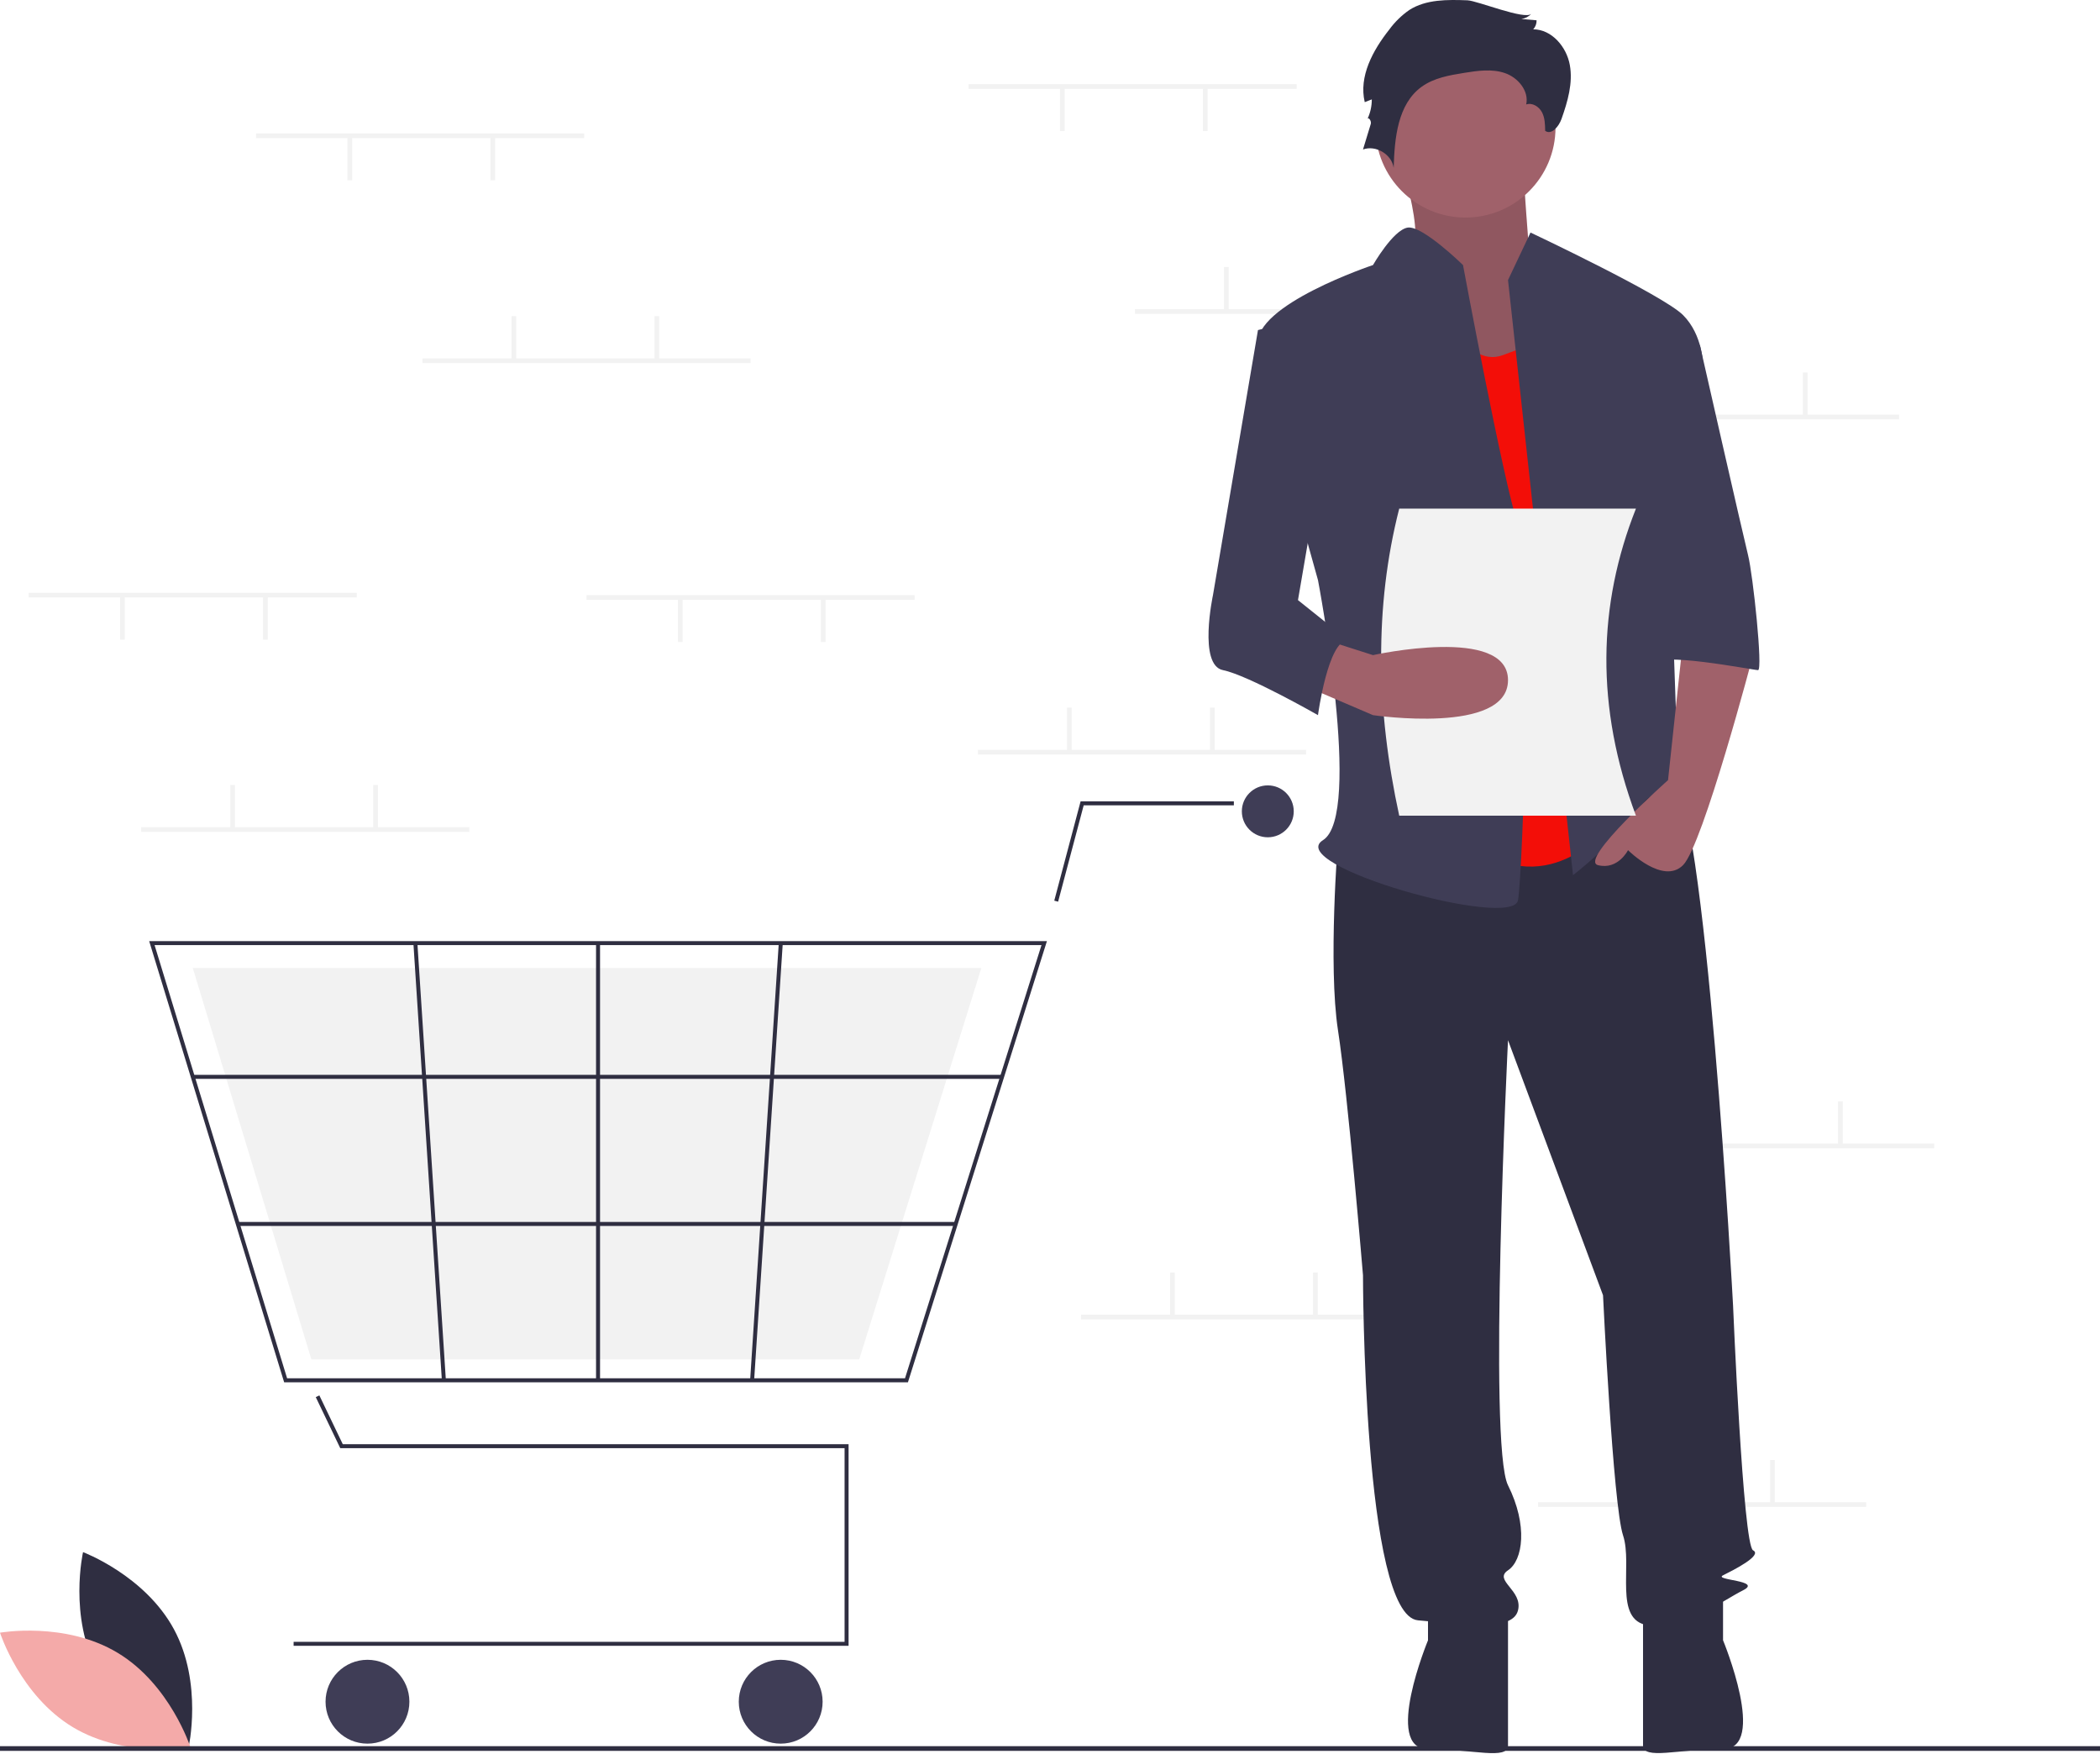 <svg width="200" height="167" viewBox="0 0 200 167" fill="none" xmlns="http://www.w3.org/2000/svg">
<g clip-path="url(#clip0_261_511)">
<path d="M9.293 159.093C12.067 164.238 17.955 166.447 17.955 166.447C17.955 166.447 19.345 160.314 16.571 155.169C13.797 150.024 7.909 147.816 7.909 147.816C7.909 147.816 6.519 153.948 9.293 159.093Z" fill="#2F2E41"/>
<path d="M11.2 157.401C16.209 160.414 18.138 166.399 18.138 166.399C18.138 166.399 11.946 167.499 6.938 164.486C1.929 161.472 0 155.487 0 155.487C0 155.487 6.192 154.387 11.2 157.401Z" fill="#F4AAA9"/>
<path d="M123.493 8.015H92.243V8.462H123.493V8.015Z" fill="#F2F2F2"/>
<path d="M115.011 8.35H114.564V12.479H115.011V8.35Z" fill="#F2F2F2"/>
<path d="M101.395 8.35H100.948V12.479H101.395V8.35Z" fill="#F2F2F2"/>
<path d="M139.341 29.444H108.091V29.89H139.341V29.444Z" fill="#F2F2F2"/>
<path d="M117.02 25.426H116.573V29.555H117.02V25.426Z" fill="#F2F2F2"/>
<path d="M130.636 25.426H130.189V29.555H130.636V25.426Z" fill="#F2F2F2"/>
<path d="M180.859 39.488H149.609V39.935H180.859V39.488Z" fill="#F2F2F2"/>
<path d="M158.537 35.471H158.091V39.6H158.537V35.471Z" fill="#F2F2F2"/>
<path d="M172.154 35.471H171.707V39.6H172.154V35.471Z" fill="#F2F2F2"/>
<path d="M177.734 143.06H146.484V143.506H177.734V143.06Z" fill="#F2F2F2"/>
<path d="M155.412 139.042H154.966V143.171H155.412V139.042Z" fill="#F2F2F2"/>
<path d="M169.029 139.042H168.582V143.171H169.029V139.042Z" fill="#F2F2F2"/>
<path d="M124.386 71.408H93.136V71.854H124.386V71.408Z" fill="#F2F2F2"/>
<path d="M102.064 67.39H101.618V71.52H102.064V67.39Z" fill="#F2F2F2"/>
<path d="M115.681 67.39H115.234V71.52H115.681V67.39Z" fill="#F2F2F2"/>
<path d="M134.207 125.203H102.957V125.649H134.207V125.203Z" fill="#F2F2F2"/>
<path d="M111.886 121.185H111.439V125.314H111.886V121.185Z" fill="#F2F2F2"/>
<path d="M125.502 121.185H125.055V125.314H125.502V121.185Z" fill="#F2F2F2"/>
<path d="M184.207 108.908H152.957V109.354H184.207V108.908Z" fill="#F2F2F2"/>
<path d="M161.886 104.89H161.439V109.02H161.886V104.89Z" fill="#F2F2F2"/>
<path d="M175.502 104.89H175.055V109.02H175.502V104.89Z" fill="#F2F2F2"/>
<path d="M80.817 156.737H27.963V156.357H80.436V137.915H32.406L30.073 133.054L30.416 132.89L32.645 137.535H80.817V156.737Z" fill="#2F2E41"/>
<path d="M34.998 166.054C37.203 166.054 38.99 164.266 38.99 162.061C38.99 159.856 37.203 158.068 34.998 158.068C32.792 158.068 31.005 159.856 31.005 162.061C31.005 164.266 32.792 166.054 34.998 166.054Z" fill="#3F3D56"/>
<path d="M74.353 166.054C76.558 166.054 78.345 164.266 78.345 162.061C78.345 159.856 76.558 158.068 74.353 158.068C72.148 158.068 70.36 159.856 70.36 162.061C70.36 164.266 72.148 166.054 74.353 166.054Z" fill="#3F3D56"/>
<path d="M120.743 79.738C122.108 79.738 123.214 78.631 123.214 77.266C123.214 75.901 122.108 74.795 120.743 74.795C119.378 74.795 118.271 75.901 118.271 77.266C118.271 78.631 119.378 79.738 120.743 79.738Z" fill="#3F3D56"/>
<path d="M86.47 131.641H27.062L14.207 89.624H99.708L99.63 89.871L86.47 131.641ZM27.343 131.261H86.191L99.19 90.004H14.721L27.343 131.261Z" fill="#2F2E41"/>
<path d="M81.833 129.455H29.652L18.362 92.191H93.46L93.392 92.41L81.833 129.455Z" fill="#F2F2F2"/>
<path d="M100.773 85.871L100.406 85.773L102.915 76.316H117.511V76.696H103.208L100.773 85.871Z" fill="#2F2E41"/>
<path d="M95.436 102.362H18.361V102.743H95.436V102.362Z" fill="#2F2E41"/>
<path d="M91.022 116.371H22.647V116.752H91.022V116.371Z" fill="#2F2E41"/>
<path d="M57.147 89.814H56.766V131.451H57.147V89.814Z" fill="#2F2E41"/>
<path d="M74.171 89.802L71.441 131.438L71.821 131.463L74.55 89.827L74.171 89.802Z" fill="#2F2E41"/>
<path d="M39.75 89.802L39.371 89.827L42.084 131.464L42.464 131.439L39.75 89.802Z" fill="#2F2E41"/>
<path d="M200 166.295H0V166.741H200V166.295Z" fill="#2F2E41"/>
<path d="M132.904 13.812C132.904 13.812 136.167 23.099 134.159 24.528C132.151 25.956 140.936 37.625 140.936 37.625L151.479 34.767L145.705 25.004C145.705 25.004 144.952 15.24 144.952 13.812C144.952 12.383 132.904 13.812 132.904 13.812Z" fill="#A0616A"/>
<path opacity="0.1" d="M132.904 13.812C132.904 13.812 136.167 23.099 134.159 24.528C132.151 25.956 140.936 37.625 140.936 37.625L151.479 34.767L145.705 25.004C145.705 25.004 144.952 15.24 144.952 13.812C144.952 12.383 132.904 13.812 132.904 13.812Z" fill="black"/>
<path d="M127.427 80.012C127.427 80.012 126.475 91.919 127.427 98.11C128.38 104.301 129.809 121.447 129.809 121.447C129.809 121.447 129.809 153.833 135.047 154.309C140.286 154.785 144.096 155.261 144.573 153.356C145.049 151.451 142.191 150.499 143.62 149.546C145.049 148.594 145.525 145.26 143.62 141.45C141.715 137.64 143.62 99.062 143.62 99.062L152.669 123.352C152.669 123.352 153.622 143.355 154.574 146.212C155.527 149.07 153.622 154.309 156.956 154.785C160.289 155.261 164.099 152.404 166.004 151.451C167.91 150.499 163.147 150.499 164.099 150.023C165.052 149.546 167.91 148.118 166.957 147.641C166.004 147.165 165.052 124.304 165.052 124.304C165.052 124.304 162.433 75.487 159.099 73.582C155.765 71.677 153.622 74.959 153.622 74.959L127.427 80.012Z" fill="#2F2E41"/>
<path d="M136 152.404V156.214C136 156.214 131.713 166.571 136 166.571C140.286 166.571 143.62 167.644 143.62 166.216V153.356L136 152.404Z" fill="#2F2E41"/>
<path d="M164.099 152.397V156.207C164.099 156.207 168.386 166.564 164.099 166.564C159.813 166.564 156.479 167.638 156.479 166.209V153.35L164.099 152.397Z" fill="#2F2E41"/>
<path d="M139.572 20.718C144.306 20.718 148.144 16.879 148.144 12.145C148.144 7.41 144.306 3.572 139.572 3.572C134.837 3.572 130.999 7.41 130.999 12.145C130.999 16.879 134.837 20.718 139.572 20.718Z" fill="#A0616A"/>
<path d="M136.953 28.099C136.953 28.099 139.334 35.243 143.144 33.815L146.954 32.386L153.622 78.107C153.622 78.107 148.383 85.727 140.763 80.965C133.142 76.202 136.953 28.099 136.953 28.099Z" fill="#F30E08"/>
<path d="M143.62 26.671L145.763 22.146C145.763 22.146 158.384 28.099 160.289 30.005C162.194 31.91 162.194 34.767 162.194 34.767L158.861 46.674C158.861 46.674 159.813 72.868 159.813 73.821C159.813 74.773 163.147 80.012 160.766 78.107C158.384 76.202 157.908 74.297 156.003 77.154C154.098 80.012 149.812 83.346 149.812 83.346L143.62 26.671Z" fill="#3F3D56"/>
<path d="M160.289 60.962L158.86 74.297C158.86 74.297 150.288 81.917 152.193 82.393C154.098 82.87 155.05 80.965 155.05 80.965C155.05 80.965 158.384 84.298 160.289 82.393C162.194 80.488 166.957 62.39 166.957 62.39L160.289 60.962Z" fill="#A0616A"/>
<path d="M139.754 0.029C137.854 -0.039 135.82 -0.073 134.218 0.952C133.48 1.466 132.834 2.099 132.304 2.825C130.744 4.798 129.395 7.28 129.975 9.728L130.648 9.465C130.648 10.118 130.503 10.764 130.223 11.354C130.318 11.078 130.635 11.524 130.55 11.803L129.809 14.236C131.028 13.789 132.544 14.694 132.73 15.979C132.815 13.153 133.108 9.912 135.401 8.258C136.557 7.423 138.02 7.168 139.428 6.942C140.726 6.733 142.088 6.534 143.332 6.962C144.576 7.389 145.635 8.662 145.353 9.947C145.927 9.749 146.568 10.149 146.852 10.685C147.135 11.221 147.15 11.854 147.159 12.461C147.77 12.893 148.466 12.035 148.715 11.329C149.3 9.672 149.82 7.907 149.505 6.179C149.19 4.45 147.781 2.797 146.023 2.791C146.237 2.557 146.351 2.249 146.341 1.932L144.892 1.81C145.26 1.758 145.598 1.58 145.849 1.306C145.267 1.946 140.695 0.063 139.754 0.029Z" fill="#2F2E41"/>
<path d="M139.334 25.242C139.334 25.242 135.457 21.443 134.061 21.675C132.666 21.908 130.761 25.242 130.761 25.242C130.761 25.242 119.331 29.052 119.807 32.862C120.283 36.672 125.522 55.246 125.522 55.246C125.522 55.246 129.808 77.631 125.998 80.012C122.188 82.393 144.096 88.585 144.573 85.727C145.049 82.87 146.001 54.294 144.573 50.008C143.144 45.721 139.334 25.242 139.334 25.242Z" fill="#3F3D56"/>
<path d="M156.003 32.862H161.892C161.892 32.862 166.004 50.96 166.481 52.865C166.957 54.77 167.909 63.819 167.433 63.819C166.957 63.819 157.432 61.914 157.432 63.343L156.003 32.862Z" fill="#3F3D56"/>
<path d="M155.804 77.679H133.259C131.059 67.558 130.875 57.78 133.259 48.438H155.804C152.165 57.612 151.938 67.323 155.804 77.679Z" fill="#F2F2F2"/>
<path d="M124.093 65.248L130.761 68.106C130.761 68.106 143.62 70.01 143.62 64.772C143.62 59.533 130.761 62.39 130.761 62.39L126.474 61.02L124.093 65.248Z" fill="#A0616A"/>
<path d="M125.522 30.005L119.807 31.433L115.521 56.675C115.521 56.675 114.092 63.343 116.473 63.819C118.854 64.295 125.522 68.106 125.522 68.106C125.522 68.106 126.475 60.962 128.38 60.962L123.617 57.151L126.475 40.482L125.522 30.005Z" fill="#3F3D56"/>
<path d="M44.698 78.774H13.448V79.221H44.698V78.774Z" fill="#F2F2F2"/>
<path d="M22.377 74.756H21.93V78.886H22.377V74.756Z" fill="#F2F2F2"/>
<path d="M35.993 74.756H35.547V78.886H35.993V74.756Z" fill="#F2F2F2"/>
<path d="M55.636 12.703H24.386V13.149H55.636V12.703Z" fill="#F2F2F2"/>
<path d="M47.154 13.037H46.707V17.167H47.154V13.037Z" fill="#F2F2F2"/>
<path d="M33.538 13.037H33.091V17.167H33.538V13.037Z" fill="#F2F2F2"/>
<path d="M87.109 56.676H55.859V57.122H87.109V56.676Z" fill="#F2F2F2"/>
<path d="M78.627 57.011H78.18V61.14H78.627V57.011Z" fill="#F2F2F2"/>
<path d="M65.011 57.011H64.564V61.14H65.011V57.011Z" fill="#F2F2F2"/>
<path d="M33.984 56.453H2.734V56.899H33.984V56.453Z" fill="#F2F2F2"/>
<path d="M25.502 56.788H25.055V60.917H25.502V56.788Z" fill="#F2F2F2"/>
<path d="M11.886 56.788H11.44V60.917H11.886V56.788Z" fill="#F2F2F2"/>
<path d="M71.484 34.131H40.234V34.578H71.484V34.131Z" fill="#F2F2F2"/>
<path d="M49.163 30.113H48.716V34.243H49.163V30.113Z" fill="#F2F2F2"/>
<path d="M62.779 30.113H62.332V34.243H62.779V30.113Z" fill="#F2F2F2"/>
</g>
<defs>
<clipPath id="clip0_261_511">
<rect width="200" height="166.958" fill="white"/>
</clipPath>
</defs>
</svg>
